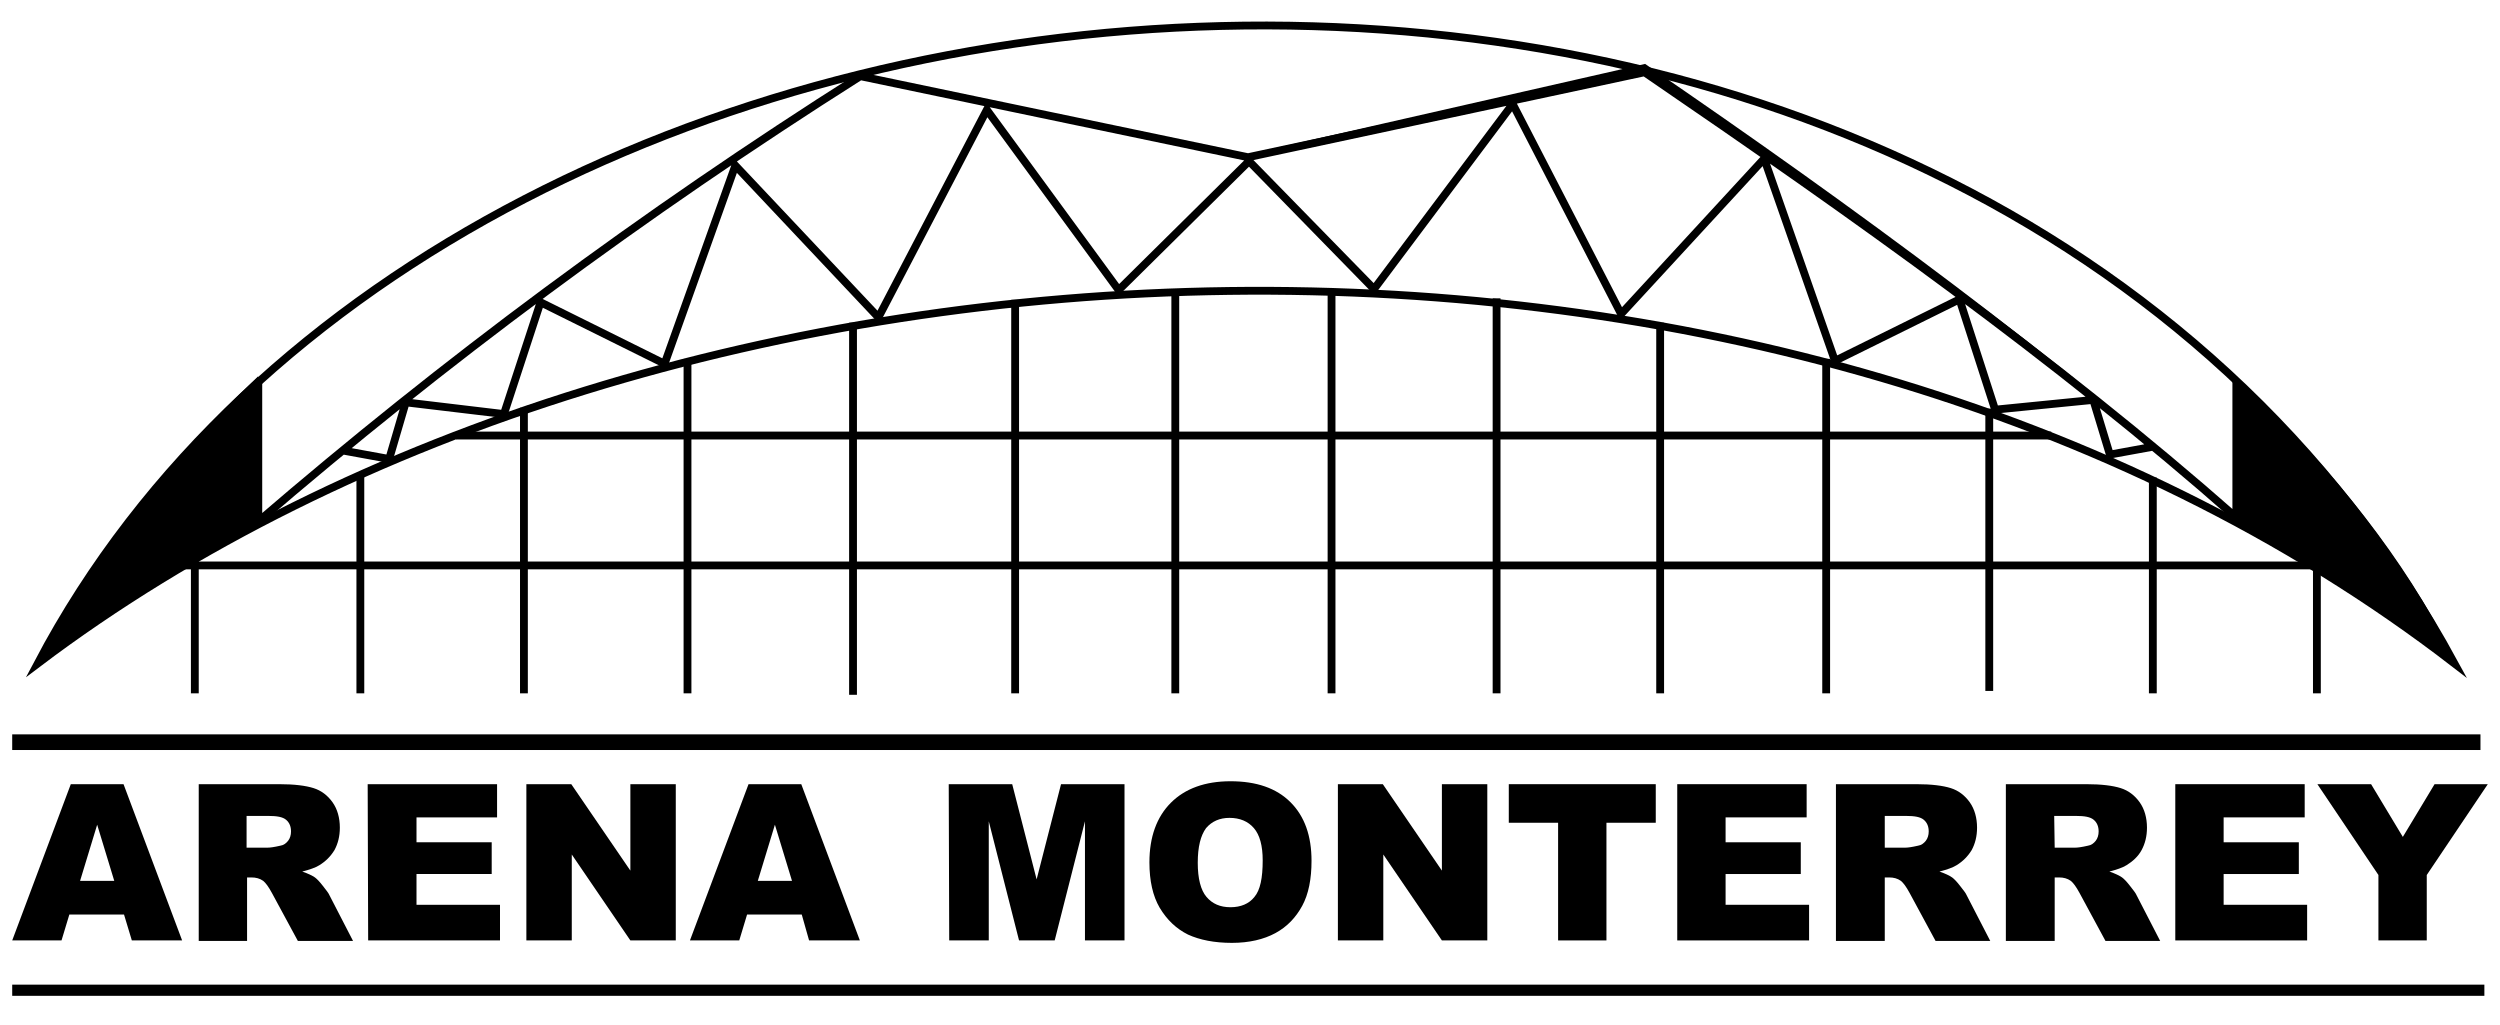 <?xml version="1.0" encoding="utf-8"?>
<!-- Generator: Adobe Illustrator 23.0.0, SVG Export Plug-In . SVG Version: 6.00 Build 0)  -->
<svg version="1.1" id="bluesvg" xmlns="http://www.w3.org/2000/svg" xmlns:xlink="http://www.w3.org/1999/xlink" x="0px" y="0px" viewBox="0 0 512 210" style="enable-background:new 0 0 512 210;" xml:space="preserve" className="fill-[#FFFFFF] hover:fill-[#FFFFFF]">
<style type="text/css">
	.st0{fill:none;stroke:#000000;stroke-width:1.603;stroke-miterlimit:22.926;}
	.st1{fill:none;stroke:#000000;stroke-width:1.145;stroke-miterlimit:22.926;}
	.st2{fillRule:evenodd;clipRule:evenodd;stroke:#000000;stroke-width:1.145;stroke-miterlimit:22.926;}
	.st3{fill:none;stroke:#000000;stroke-width:3.205;stroke-miterlimit:22.926;}
	.st4{fill:none;stroke:#000000;stroke-width:2.289;stroke-miterlimit:22.926;}
	.st5{enable-background:new    ;}
</style>
<g id="bluesvg">
	<path class="st0" d="M502.7,135.9c-137.9-106.4-366.5-97.1-495,0C94.1-28.2,402.6-48.2,502.7,135.9L502.7,135.9z"/>
	<path class="st1" d="M52.9,78.1v28.7c37.9-32.6,78.3-62.7,123.3-91.2l79.4,16.6l81.2-18.5c43.3,29.6,84.1,59.7,121.2,92.4V78"/>
	<path class="st2" d="M458.4,106.7V78.4c19.5,18.5,33.8,36.9,43,55.4C489.6,125.4,475.7,116.6,458.4,106.7L458.4,106.7z"/>
	<path class="st2" d="M52.3,106.7V78.4c-19.5,18.5-33.8,36.9-43,55.4C21.1,125.4,35,116.6,52.3,106.7L52.3,106.7z"/>
	<path class="st0" d="M70.4,92.3l9.3,1.7l3.4-11.6l20.1,2.4l7.5-22.9l25.4,12.6l14.5-40.6L179.9,65l22.2-42.5l27,36.9L255.8,33
		l25.6,26.2l28.4-37.9l22.2,43l29.3-31.8l14.5,41.4l25.5-12.6l7.3,22.6l20.1-2l3.4,11.2l9.3-1.7 M52.9,78.1v28.7
		c37.9-32.6,78.3-62.7,123.3-91.2l79.4,16.6l81.2-17.4C380.1,44.4,420.9,73.3,458,106V77.9 M34.8,115.8h443.1 M420.1,89.2H263.7
		H93.4 M39.9,142v-29.6 M73.8,142V97 M107.3,142V83.5 M140.8,142V73.5 M174.7,142.3V66.1 M207.9,142V61.4 M240.7,142V59.2
		 M272.7,142V59.2 M306.5,142V61.1 M340,142V66.1 M374,142V73.5 M407.4,141.5V83.7 M440.9,142V97.8 M474.5,142v-27"/>
	<line class="st3" x1="2.5" y1="152" x2="508" y2="152"/>
	<line class="st4" x1="2.5" y1="202.8" x2="508.8" y2="202.8"/>
	<g class="st5">
		<path d="M25.4,187.3H14.2l-1.6,5.3H2.5l12-32h10.8l12,32H27L25.4,187.3z M23.4,180.4l-3.5-11.5l-3.5,11.5H23.4z"/>
		<path d="M40.7,192.6v-32h16.5c3.1,0,5.4,0.3,7,0.8c1.6,0.5,2.9,1.5,3.9,2.9s1.5,3.2,1.5,5.2c0,1.8-0.4,3.3-1.1,4.6
			c-0.8,1.3-1.8,2.3-3.1,3.1c-0.8,0.5-2,0.9-3.5,1.3c1.2,0.4,2,0.8,2.6,1.2c0.4,0.3,0.9,0.8,1.6,1.7c0.7,0.9,1.2,1.5,1.4,2l4.8,9.3
			H61l-5.3-9.8c-0.7-1.3-1.3-2.1-1.8-2.5c-0.7-0.5-1.5-0.7-2.4-0.7h-0.9v13h-9.9V192.6z M50.6,173.6h4.2c0.5,0,1.3-0.1,2.6-0.4
			c0.7-0.1,1.2-0.5,1.6-1c0.4-0.5,0.6-1.2,0.6-1.9c0-1-0.3-1.8-1-2.4s-1.9-0.8-3.7-0.8h-4.4v6.5H50.6z"/>
		<path d="M75.3,160.6h26.5v6.8H85.3v5.1h15.4v6.5H85.3v6.3h17.1v7.3h-27L75.3,160.6L75.3,160.6z"/>
		<path d="M107.8,160.6h9.2l12.1,17.7v-17.7h9.3v32h-9.3l-12-17.6v17.6h-9.3V160.6z"/>
		<path d="M164.2,187.3H153l-1.6,5.3h-10.1l12-32h10.8l12,32h-10.4L164.2,187.3z M162.2,180.4l-3.5-11.5l-3.5,11.5H162.2z"/>
	</g>
	<g class="st5">
		<path d="M194.3,160.6h13l5,19.5l5-19.5h13v32h-8.1v-24.4l-6.2,24.4h-7.3l-6.2-24.4v24.4h-8.1L194.3,160.6L194.3,160.6z"/>
		<path d="M235.4,176.6c0-5.2,1.5-9.3,4.4-12.2c2.9-2.9,7-4.4,12.2-4.4c5.3,0,9.4,1.4,12.3,4.3s4.3,6.9,4.3,12
			c0,3.7-0.6,6.8-1.9,9.2c-1.3,2.4-3.1,4.3-5.5,5.6c-2.4,1.3-5.4,2-8.9,2c-3.6,0-6.6-0.6-9-1.7c-2.4-1.2-4.3-3-5.8-5.5
			C236.1,183.5,235.4,180.4,235.4,176.6z M245.3,176.7c0,3.2,0.6,5.6,1.8,7s2.8,2.1,4.9,2.1c2.1,0,3.8-0.7,4.9-2.1
			c1.2-1.4,1.7-3.9,1.7-7.5c0-3-0.6-5.2-1.8-6.6c-1.2-1.4-2.9-2.1-5-2.1c-2,0-3.6,0.7-4.8,2.1C245.9,171.1,245.3,173.4,245.3,176.7z
			"/>
		<path d="M274,160.6h9.2l12.1,17.7v-17.7h9.3v32h-9.3l-12-17.6v17.6H274V160.6z"/>
		<path d="M309,160.6h30.1v7.9H329v24.1h-9.9v-24.1H309V160.6z"/>
		<path d="M343.5,160.6H370v6.8h-16.6v5.1h15.4v6.5h-15.4v6.3h17.1v7.3h-27V160.6z"/>
		<path d="M376,192.6v-32h16.5c3.1,0,5.4,0.3,7,0.8s2.9,1.5,3.9,2.9s1.5,3.2,1.5,5.2c0,1.8-0.4,3.3-1.1,4.6
			c-0.8,1.3-1.8,2.3-3.1,3.1c-0.8,0.5-2,0.9-3.5,1.3c1.2,0.4,2,0.8,2.6,1.2c0.4,0.3,0.9,0.8,1.6,1.7c0.7,0.9,1.2,1.5,1.4,2l4.8,9.3
			h-11.2l-5.3-9.8c-0.7-1.3-1.3-2.1-1.8-2.5c-0.7-0.5-1.5-0.7-2.4-0.7H386v13h-10V192.6z M386,173.6h4.2c0.5,0,1.3-0.1,2.6-0.4
			c0.7-0.1,1.2-0.5,1.6-1s0.6-1.2,0.6-1.9c0-1-0.3-1.8-1-2.4s-1.9-0.8-3.7-0.8H386V173.6z"/>
		<path d="M410.8,192.6v-32h16.5c3.1,0,5.4,0.3,7,0.8s2.9,1.5,3.9,2.9s1.5,3.2,1.5,5.2c0,1.8-0.4,3.3-1.1,4.6s-1.8,2.3-3.1,3.1
			c-0.8,0.5-2,0.9-3.5,1.3c1.2,0.4,2,0.8,2.6,1.2c0.4,0.3,0.9,0.8,1.6,1.7c0.7,0.9,1.2,1.5,1.4,2l4.8,9.3h-11.2l-5.3-9.8
			c-0.7-1.3-1.3-2.1-1.8-2.5c-0.7-0.5-1.5-0.7-2.4-0.7h-0.9v13h-10V192.6z M420.8,173.6h4.2c0.5,0,1.3-0.1,2.6-0.4
			c0.7-0.1,1.2-0.5,1.6-1s0.6-1.2,0.6-1.9c0-1-0.3-1.8-1-2.4s-1.9-0.8-3.7-0.8h-4.4L420.8,173.6L420.8,173.6z"/>
		<path d="M445.5,160.6H472v6.8h-16.6v5.1h15.4v6.5h-15.4v6.3h17.1v7.3h-27V160.6z"/>
		<path d="M474.6,160.6h11l6.5,10.8l6.5-10.8h10.9L497,179.2v13.4h-9.9v-13.4L474.6,160.6z"/>
	</g>
</g>
</svg>
